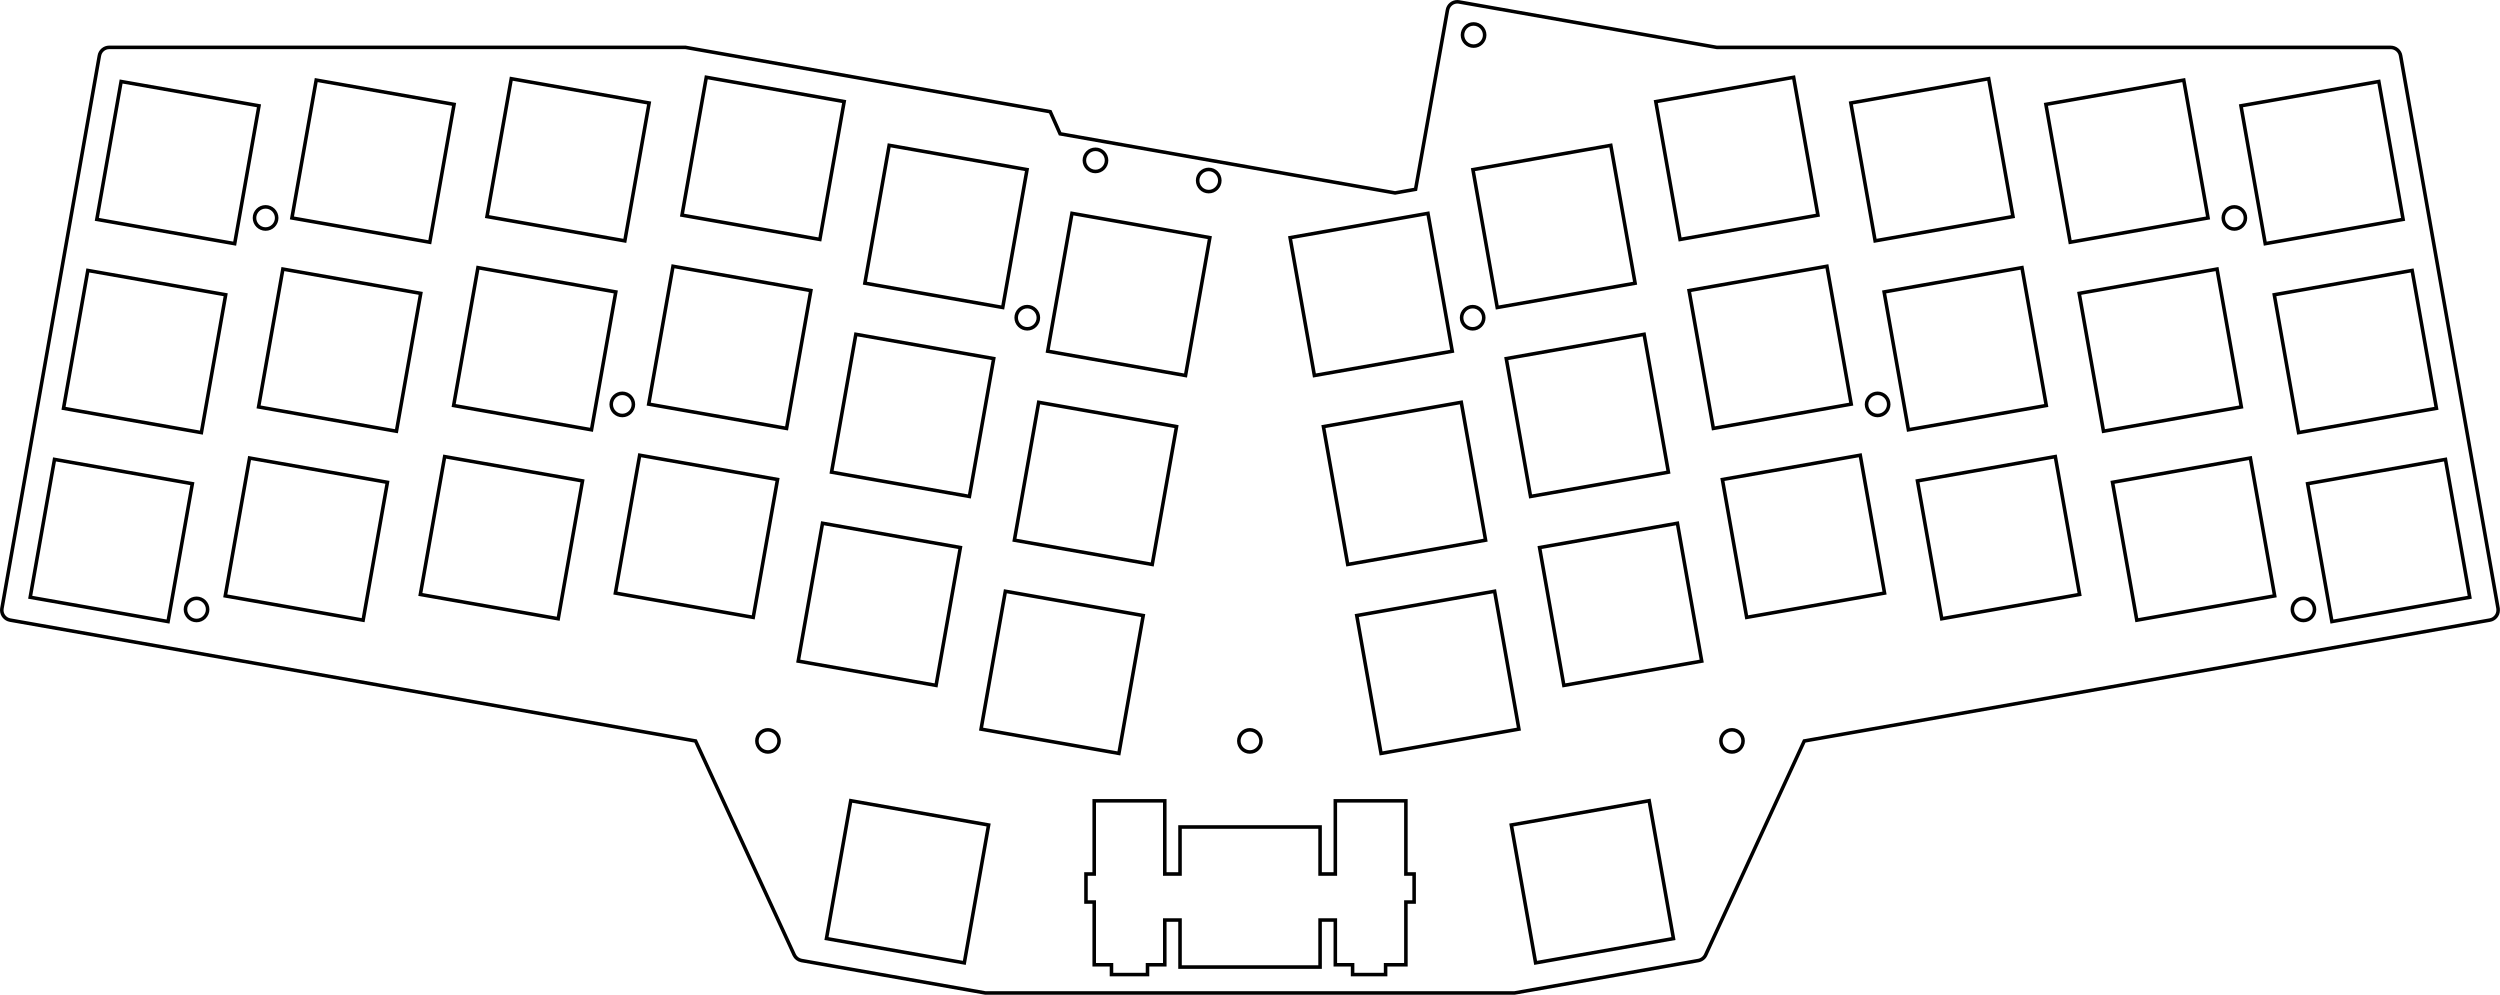 <?xml version="1.0" encoding="utf-8"?>
<!-- Generator: Adobe Illustrator 23.0.6, SVG Export Plug-In . SVG Version: 6.00 Build 0)  -->
<svg version="1.1" id="レイヤー_1" xmlns="http://www.w3.org/2000/svg" xmlns:xlink="http://www.w3.org/1999/xlink" x="0px"
	 y="0px" viewBox="0 0 703.63 279.98" style="enable-background:new 0 0 703.63 279.98;" xml:space="preserve">
<style type="text/css">
	.st0{fill:none;stroke:#000000;stroke-miterlimit:10;}
</style>
<path class="st0" d="M703.09,171.28L675.66,15.69c-0.22-1.34-1.41-2.35-2.82-2.35l-189.63,0l0,0l-72.59-12.8
	c-0.15-0.02-0.29-0.04-0.44-0.04c-1.4,0-2.57,1.01-2.79,2.35l-8.97,50.43l-5.77,1.02l-94.28-16.64l-2.77-6.22L192.98,13.34
	l-0.03-0.01l-162.2,0c-1.43,0-2.6,1.06-2.8,2.43L0.54,171.26c0,0-0.04,0.32-0.04,0.48c0,1.4,1.02,2.56,2.35,2.79l0,0l192.93,34.02
	l27.76,60.22c0.38,0.81,1.13,1.4,2.03,1.57l51.75,9.13l148.95,0l51.72-9.12c0.95-0.17,1.74-0.81,2.11-1.67l27.72-60.13l192.93-34.02
	c1.34-0.22,2.36-1.39,2.36-2.79C703.13,171.59,703.09,171.28,703.09,171.28z M685.74,114.92l-38.8,6.84l-6.84-38.8l38.8-6.84
	L685.74,114.92z M669.52,22.94l6.84,38.8l-38.8,6.84l-6.84-38.8L669.52,22.94z M628.86,58.22c1.72,0,3.12,1.4,3.12,3.12
	c0,1.72-1.4,3.12-3.12,3.12c-1.72,0-3.12-1.4-3.12-3.12C625.75,59.62,627.14,58.22,628.86,58.22z M614.62,22.54l6.84,38.8
	l-38.8,6.84l-6.84-38.8L614.62,22.54z M559.72,22.15l6.84,38.8l-38.8,6.84l-6.84-38.8L559.72,22.15z M504.82,21.76l6.84,38.8
	l-38.8,6.84l-6.84-38.8L504.82,21.76z M469.58,132.89l-38.8,6.84l-6.84-38.8l38.8-6.84L469.58,132.89z M427.5,205.21l-38.8,6.84
	l-6.84-38.8l38.8-6.84L427.5,205.21z M460.2,79.71l-38.8,6.84l-6.84-38.8l38.8-6.84L460.2,79.71z M414.74,6.74
	c1.72,0,3.12,1.4,3.12,3.12c0,1.72-1.4,3.12-3.12,3.12c-1.72,0-3.12-1.4-3.12-3.12C411.63,8.14,413.02,6.74,414.74,6.74z
	 M414.49,86.31c1.72,0,3.12,1.4,3.12,3.12s-1.4,3.12-3.12,3.12c-1.72,0-3.12-1.4-3.12-3.12S412.77,86.31,414.49,86.31z
	 M411.28,113.23l6.84,38.8l-38.8,6.84l-6.84-38.8L411.28,113.23z M401.9,60.05l6.84,38.8l-38.8,6.84l-6.84-38.8L401.9,60.05z
	 M354.91,208.53c0,1.72-1.4,3.12-3.12,3.12c-1.72,0-3.12-1.4-3.12-3.12c0-1.72,1.4-3.12,3.12-3.12
	C353.52,205.42,354.91,206.81,354.91,208.53z M340.2,47.69c1.72,0,3.12,1.4,3.12,3.12s-1.4,3.12-3.12,3.12
	c-1.72,0-3.12-1.4-3.12-3.12S338.47,47.69,340.2,47.69z M308.32,42.02c1.72,0,3.12,1.4,3.12,3.12c0,1.72-1.4,3.12-3.12,3.12
	c-1.72,0-3.12-1.4-3.12-3.12C305.2,43.41,306.6,42.02,308.32,42.02z M301.71,60.05l38.8,6.84l-6.84,38.8l-38.8-6.84L301.71,60.05z
	 M331.14,120.07l-6.84,38.8l-38.8-6.84l6.84-38.8L331.14,120.07z M321.76,173.25l-6.84,38.8l-38.8-6.84l6.84-38.8L321.76,173.25z
	 M292.25,89.42c0,1.72-1.4,3.12-3.12,3.12c-1.72,0-3.12-1.4-3.12-3.12s1.4-3.12,3.12-3.12C290.85,86.31,292.25,87.7,292.25,89.42z
	 M250.26,40.9l38.8,6.84l-6.84,38.8l-38.8-6.84L250.26,40.9z M279.68,100.93l-6.84,38.8l-38.8-6.84l6.84-38.8L279.68,100.93z
	 M198.79,21.75l38.8,6.84l-6.84,38.8l-38.8-6.84L198.79,21.75z M143.9,22.15l38.8,6.84l-6.84,38.8l-38.8-6.84L143.9,22.15z
	 M89,22.54l38.8,6.84l-6.84,38.8l-38.8-6.84L89,22.54z M77.87,61.34c0,1.72-1.4,3.12-3.12,3.12c-1.72,0-3.12-1.4-3.12-3.12
	c0-1.72,1.4-3.12,3.12-3.12C76.48,58.22,77.87,59.62,77.87,61.34z M34.09,22.94l38.8,6.84l-6.84,38.8l-38.8-6.84L34.09,22.94z
	 M24.72,76.12l38.8,6.84l-6.84,38.8l-38.8-6.84L24.72,76.12z M8.5,168.1l6.84-38.8l38.8,6.84l-6.84,38.8L8.5,168.1z M55.32,174.64
	c-1.72,0-3.12-1.4-3.12-3.12s1.4-3.12,3.12-3.12c1.72,0,3.12,1.4,3.12,3.12S57.04,174.64,55.32,174.64z M102.2,174.55l-38.8-6.84
	l6.84-38.8l38.8,6.84L102.2,174.55z M72.78,114.53l6.84-38.8l38.8,6.84l-6.84,38.8L72.78,114.53z M157.11,174.15l-38.8-6.84
	l6.84-38.8l38.8,6.84L157.11,174.15z M127.68,114.13l6.84-38.8l38.8,6.84l-6.84,38.8L127.68,114.13z M172.03,113.82
	c0-1.72,1.4-3.12,3.12-3.12s3.12,1.4,3.12,3.12c0,1.72-1.4,3.12-3.12,3.12S172.03,115.55,172.03,113.82z M173.2,166.92l6.84-38.8
	l38.8,6.84l-6.84,38.8L173.2,166.92z M216.15,211.65c-1.72,0-3.12-1.4-3.12-3.12s1.4-3.12,3.12-3.12c1.72,0,3.12,1.4,3.12,3.12
	S217.87,211.65,216.15,211.65z M221.38,120.58l-38.8-6.84l6.84-38.8l38.8,6.84L221.38,120.58z M224.66,186.07l6.84-38.8l38.8,6.84
	l-6.84,38.8L224.66,186.07z M271.41,271l-38.8-6.84l6.84-38.8l38.8,6.84L271.41,271z M398.01,253.88h-2.32v17.65h-5.71v2.76h-9.29
	v-2.76h-4.86v-12.58l-4.29,0v13.23h-39.42v-13.23h-4.29v12.58h-4.86v2.76h-10.14v-2.76h-4.86v-17.65h-2.32v-7.89h2.32v-20.6l19.86,0
	v20.6h4.29v-13.23l39.42,0v13.23h4.29v-20.6l19.86,0v20.6h2.32V253.88z M432.2,271l-6.84-38.8l38.8-6.84l6.84,38.8L432.2,271z
	 M440.15,192.91l-6.84-38.8l38.8-6.84l6.84,38.8L440.15,192.91z M475.39,81.78l38.8-6.84l6.84,38.8l-38.8,6.84L475.39,81.78z
	 M487.47,211.65c-1.72,0-3.12-1.4-3.12-3.12c0-1.72,1.4-3.12,3.12-3.12c1.72,0,3.12,1.4,3.12,3.12
	C490.59,210.26,489.2,211.65,487.47,211.65z M491.61,173.76l-6.84-38.8l38.8-6.84l6.84,38.8L491.61,173.76z M528.46,116.94
	c-1.72,0-3.12-1.4-3.12-3.12c0-1.72,1.4-3.12,3.12-3.12c1.72,0,3.12,1.4,3.12,3.12C531.58,115.55,530.19,116.94,528.46,116.94z
	 M530.29,82.17l38.8-6.84l6.84,38.8l-38.8,6.84L530.29,82.17z M546.51,174.15l-6.84-38.8l38.8-6.84l6.84,38.8L546.51,174.15z
	 M585.19,82.57l38.8-6.84l6.84,38.8l-38.8,6.84L585.19,82.57z M601.41,174.55l-6.84-38.8l38.8-6.84l6.84,38.8L601.41,174.55z
	 M648.3,174.64c-1.72,0-3.12-1.4-3.12-3.12s1.4-3.12,3.12-3.12c1.72,0,3.12,1.4,3.12,3.12S650.03,174.64,648.3,174.64z
	 M656.32,174.94l-6.84-38.8l38.8-6.84l6.84,38.8L656.32,174.94z"/>
</svg>
